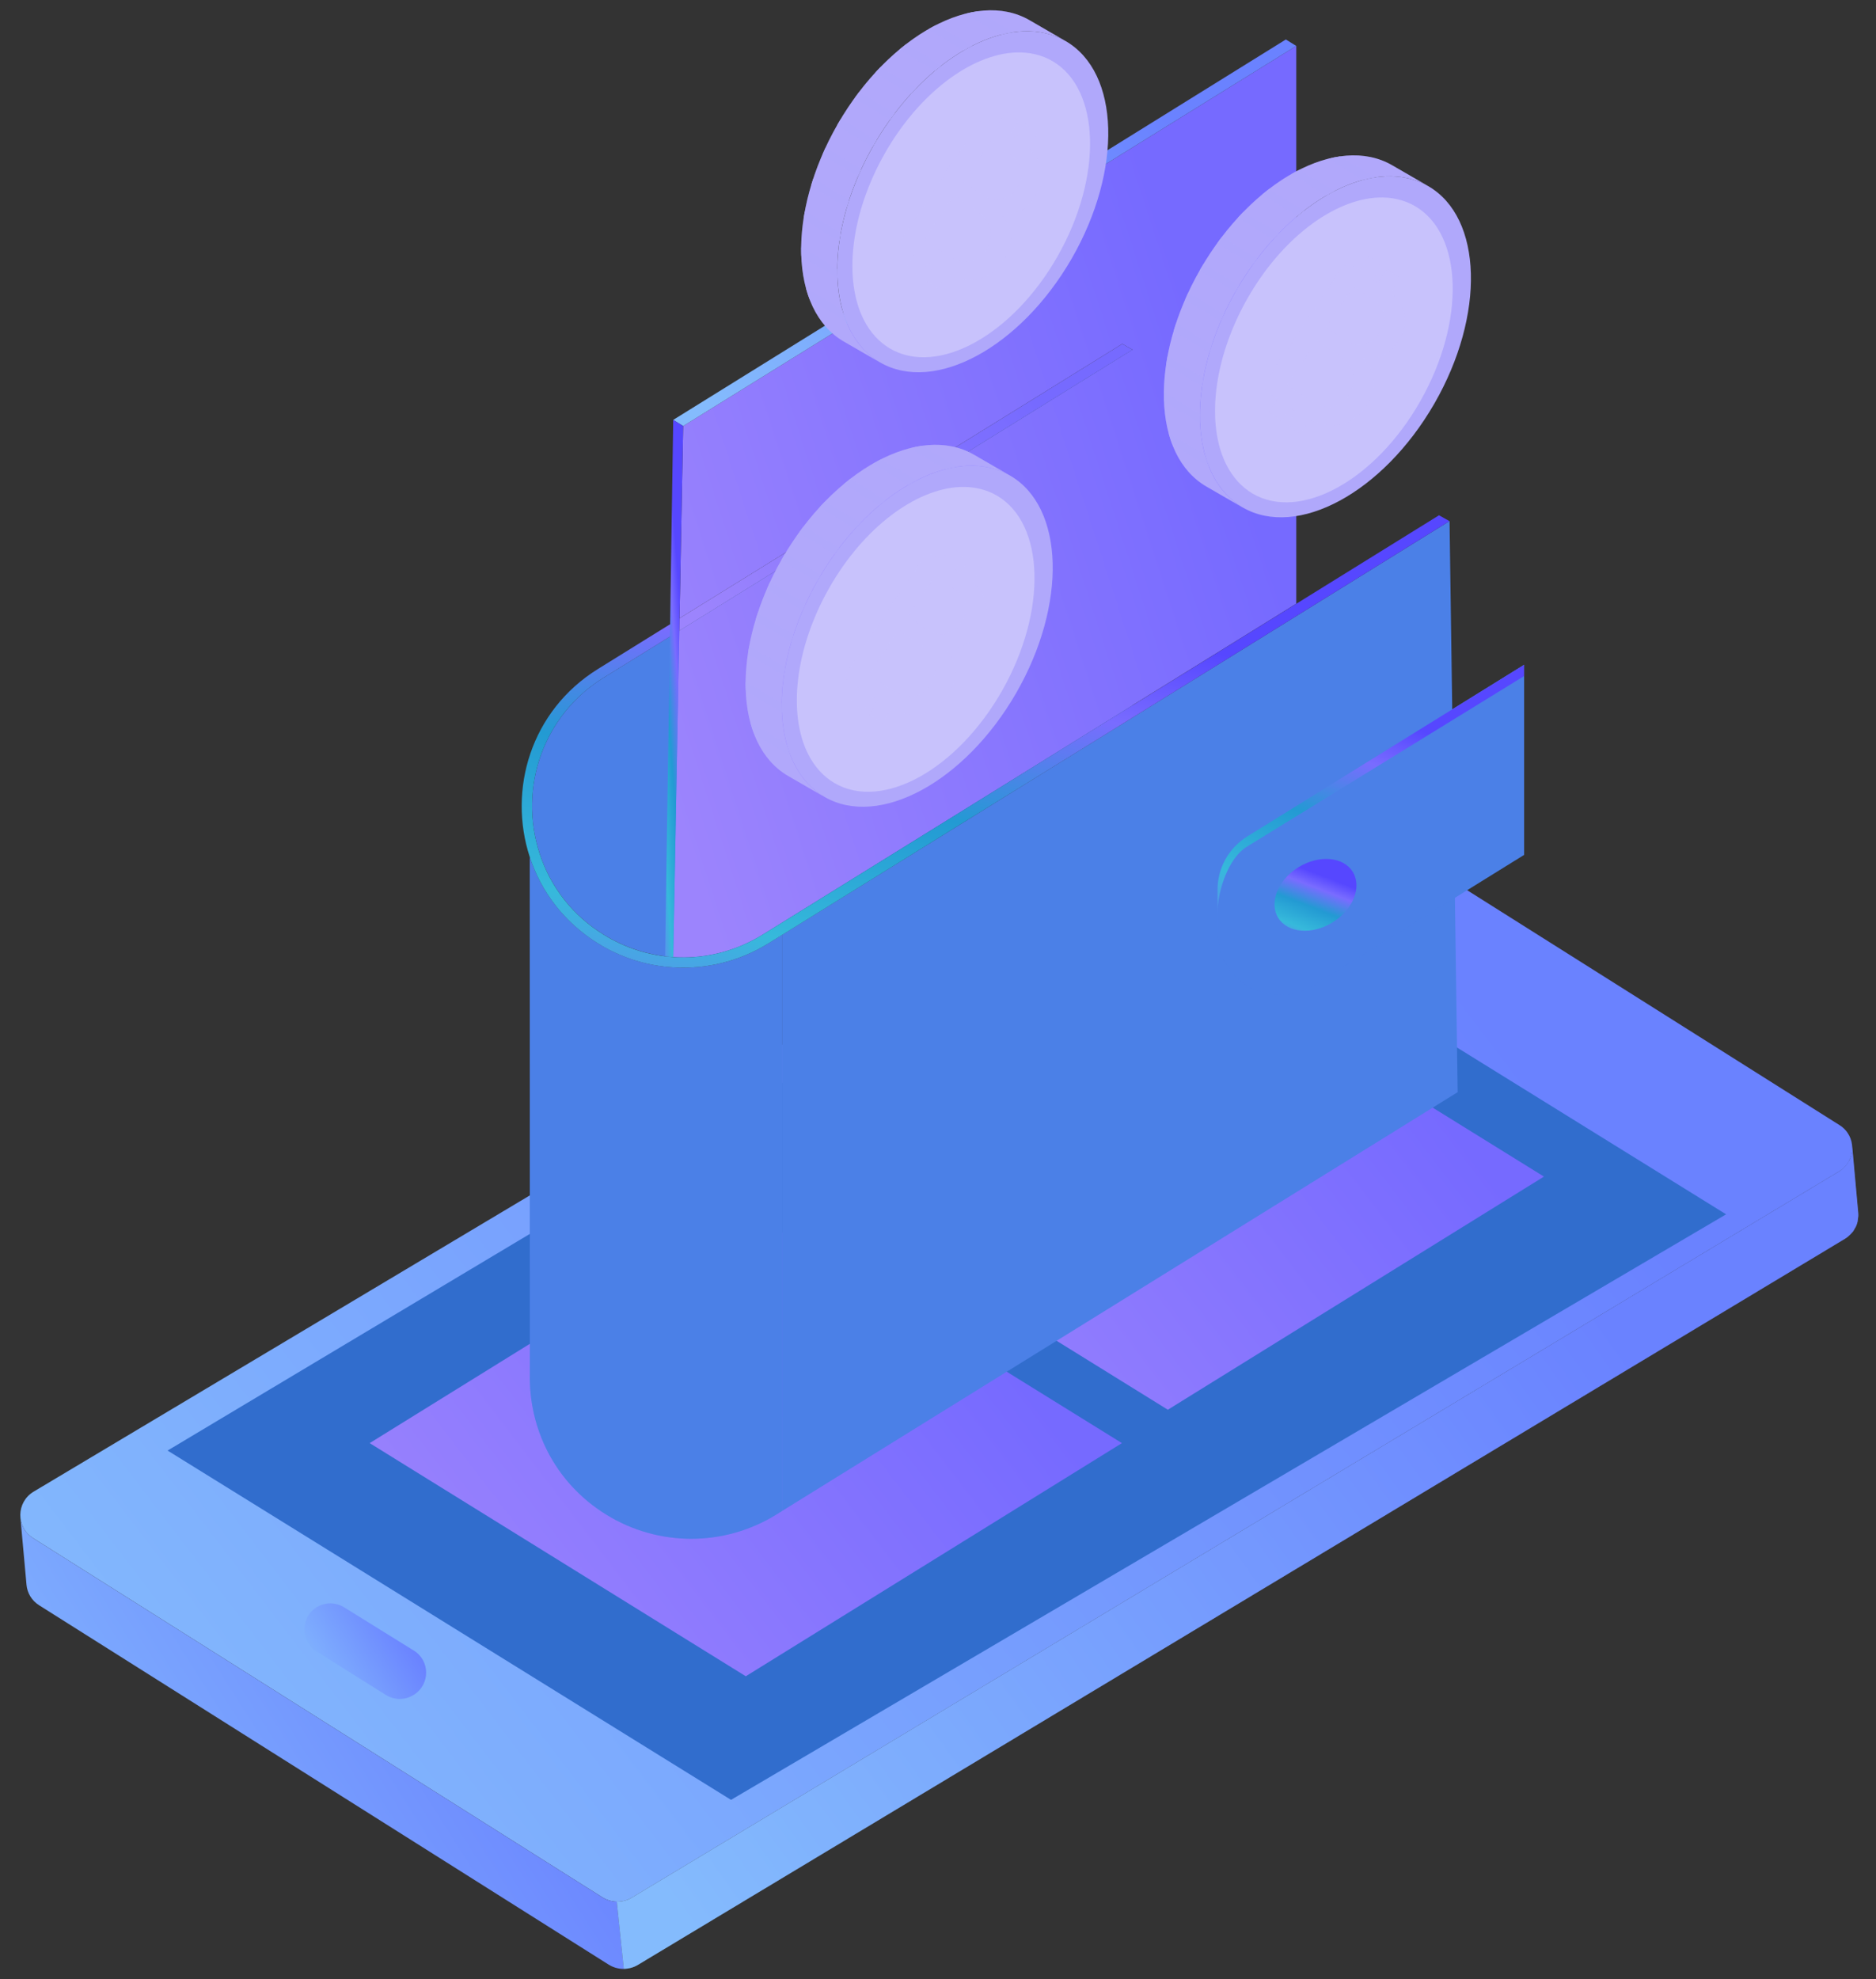 <svg width="91" height="96" viewBox="0 0 91 96" fill="none" xmlns="http://www.w3.org/2000/svg">
<rect x="0" y="0" width="91" height="96" fill="#333333" stroke="none"/>
<path d="M26.178 41.404C26.714 43.047 27.788 44.405 29.276 45.328C31.658 46.805 34.617 46.805 36.999 45.328L54.938 34.21V16.965L29.276 32.871C26.393 34.657 25.118 38.166 26.178 41.404Z" fill="#4B80E7"/>
<path d="M61.115 37.073C61.36 37.076 61.604 37.145 61.82 37.281L89.229 54.57C90.067 55.096 90.05 56.312 89.202 56.824L30.649 92.042C30.428 92.174 30.181 92.24 29.934 92.237C29.688 92.233 29.445 92.164 29.229 92.03L1.606 74.603C0.765 74.077 0.782 72.856 1.636 72.346L60.405 37.263C60.624 37.133 60.869 37.069 61.115 37.073Z" fill="url(#paint0_linear_1_861)"/>
<path d="M29.921 92.235C29.68 92.23 29.439 92.163 29.229 92.03L1.606 74.603C1.231 74.368 1.026 73.995 0.99 73.608L1.286 76.868C1.322 77.254 1.527 77.628 1.902 77.863L29.525 95.29C29.741 95.424 29.984 95.495 30.23 95.497C30.24 95.497 30.25 95.493 30.26 95.493L29.921 92.235Z" fill="url(#paint1_linear_1_861)"/>
<path d="M90.139 58.822L89.843 55.562C89.852 55.66 89.843 55.756 89.83 55.853C89.826 55.885 89.825 55.919 89.818 55.951C89.796 56.055 89.766 56.156 89.719 56.254C89.71 56.272 89.695 56.291 89.685 56.309C89.641 56.39 89.591 56.469 89.529 56.54C89.512 56.56 89.493 56.58 89.473 56.6C89.394 56.682 89.307 56.76 89.202 56.822L30.649 92.042C30.428 92.175 30.181 92.24 29.934 92.237C29.929 92.237 29.925 92.235 29.921 92.235L30.26 95.492C30.497 95.488 30.735 95.428 30.945 95.3L89.5 60.08C89.604 60.016 89.692 59.941 89.771 59.858C89.789 59.838 89.808 59.82 89.826 59.798C89.843 59.778 89.863 59.761 89.879 59.741C89.921 59.685 89.951 59.626 89.983 59.567C89.993 59.549 90.006 59.532 90.016 59.512C90.018 59.507 90.023 59.502 90.025 59.497C90.062 59.418 90.089 59.335 90.109 59.251C90.112 59.238 90.112 59.222 90.114 59.209C90.121 59.177 90.122 59.145 90.126 59.111C90.132 59.064 90.143 59.019 90.144 58.972C90.146 58.921 90.144 58.871 90.139 58.822Z" fill="url(#paint2_linear_1_861)"/>
<path opacity="0.4" d="M90.131 58.831L89.835 55.571C89.843 55.668 89.835 55.764 89.821 55.862C89.816 55.894 89.815 55.927 89.81 55.959C89.788 56.063 89.757 56.164 89.71 56.262C89.702 56.282 89.687 56.299 89.677 56.318C89.633 56.398 89.582 56.477 89.52 56.548C89.504 56.568 89.485 56.588 89.465 56.608C89.386 56.691 89.298 56.768 89.194 56.831L30.639 92.05C30.418 92.183 30.171 92.249 29.924 92.245C29.919 92.245 29.916 92.243 29.91 92.243L30.25 95.5C30.487 95.497 30.725 95.436 30.935 95.308L89.49 60.089C89.594 60.025 89.682 59.949 89.761 59.867C89.779 59.846 89.798 59.828 89.816 59.806C89.833 59.786 89.853 59.769 89.868 59.749C89.91 59.693 89.941 59.635 89.973 59.576C89.983 59.557 89.996 59.54 90.006 59.52C90.008 59.515 90.013 59.51 90.015 59.505C90.052 59.426 90.079 59.343 90.099 59.259C90.102 59.246 90.102 59.231 90.104 59.217C90.111 59.185 90.112 59.154 90.116 59.12C90.123 59.073 90.133 59.027 90.134 58.98C90.136 58.931 90.134 58.881 90.131 58.831Z" fill="url(#paint3_linear_1_861)"/>
<path d="M8.129 70.356L35.46 87.298L83.729 58.898L56.016 41.72L8.129 70.356Z" fill="#316DCD"/>
<path d="M16.688 77.957L20.073 80.057C20.869 80.549 20.869 81.709 20.073 82.203L20.053 82.215C19.645 82.469 19.127 82.467 18.718 82.211L15.352 80.1C14.561 79.604 14.563 78.45 15.357 77.957C15.764 77.705 16.28 77.705 16.688 77.957Z" fill="url(#paint4_linear_1_861)"/>
<path d="M36.176 58.686L54.422 69.995L36.176 81.303L17.932 69.995L36.176 58.686Z" fill="url(#paint5_linear_1_861)"/>
<path d="M56.649 45.759L74.893 57.068L56.649 68.376L38.403 57.068L56.649 45.759Z" fill="url(#paint6_linear_1_861)"/>
<path d="M37.266 45.759C34.738 47.327 31.54 47.327 29.011 45.759C27.342 44.724 26.238 43.219 25.697 41.562L25.702 66.61C25.64 69.237 26.871 71.89 29.402 73.46C31.931 75.027 35.13 75.027 37.658 73.46L37.932 73.29V45.345L37.266 45.759Z" fill="#4B80E7"/>
<path d="M37.932 45.345L59.044 32.259L59.061 32.247L37.266 45.759L37.932 45.345Z" fill="#88E4F5"/>
<path d="M54.938 16.963L32.952 30.592L32.656 46.418C34.149 46.518 35.665 46.154 36.999 45.327L62.879 29.281V2.228L33.138 20.664L32.963 29.989L54.439 16.679L54.938 16.963Z" fill="url(#paint7_linear_1_861)"/>
<path d="M70.314 25.273L59.044 32.258L37.932 45.345V48.639V73.29L70.708 52.973L70.314 25.273Z" fill="#4B80E7"/>
<path d="M69.803 24.992L62.879 29.285L36.999 45.33C35.665 46.157 34.149 46.521 32.656 46.422C31.483 46.344 30.324 45.981 29.276 45.33C27.786 44.407 26.714 43.049 26.178 41.406C25.12 38.168 26.393 34.659 29.276 32.872L32.952 30.595L32.963 29.993L29.011 32.444C25.737 34.474 24.634 38.312 25.697 41.565C26.238 43.222 27.342 44.728 29.011 45.762C30.131 46.457 31.381 46.842 32.647 46.921C34.24 47.02 35.857 46.635 37.266 45.762L59.061 32.25L70.309 25.276L69.803 24.992Z" fill="url(#paint8_linear_1_861)"/>
<path d="M54.938 16.963L54.439 16.679L32.963 29.989L32.952 30.592L54.938 16.963Z" fill="url(#paint9_linear_1_861)"/>
<path opacity="0.3" d="M37.266 45.759C35.857 46.632 34.24 47.017 32.647 46.918C31.381 46.839 30.131 46.454 29.011 45.759C27.342 44.724 26.238 43.219 25.697 41.562L25.702 66.61C25.64 69.237 26.871 71.89 29.402 73.46C31.931 75.027 35.13 75.027 37.658 73.46L37.932 73.29V48.639V45.345L37.266 45.759Z" fill="#4B80E7"/>
<path d="M32.656 20.366L33.138 20.664L62.879 2.228L62.373 1.915L32.656 20.366Z" fill="url(#paint10_linear_1_861)"/>
<path d="M32.262 46.383L32.656 46.42L33.138 20.664L32.656 20.366L32.262 46.383Z" fill="url(#paint11_linear_1_861)"/>
<path d="M60.499 40.571L73.931 32.245V41.463L63.704 47.803C61.677 49.059 59.059 47.601 59.059 45.217V43.157C59.061 42.104 59.604 41.127 60.499 40.571Z" fill="#4B80E7"/>
<path opacity="0.3" d="M60.499 40.571L73.931 32.245V41.463L63.704 47.803C61.677 49.059 59.059 47.601 59.059 45.217V43.157C59.061 42.104 59.604 41.127 60.499 40.571Z" fill="#4B80E7"/>
<path d="M60.499 40.571C59.604 41.127 59.059 42.104 59.059 43.157V44.28C59.059 43.227 59.576 41.628 60.471 41.074L73.931 32.79V32.245L60.499 40.571Z" fill="url(#paint12_linear_1_861)"/>
<path d="M65.616 42.284C66.074 43.022 65.636 44.121 64.639 44.738C63.641 45.355 62.462 45.259 62.005 44.521C61.547 43.782 61.984 42.684 62.982 42.065C63.979 41.45 65.159 41.545 65.616 42.284Z" fill="url(#paint13_linear_1_861)"/>
<path d="M67.529 8.015C64.883 6.487 60.723 8.738 58.237 13.042C55.751 17.347 55.882 22.075 58.528 23.602L60.277 24.613C59.978 24.44 59.714 24.225 59.478 23.976C59.227 23.71 59.014 23.404 58.837 23.064C57.714 20.899 58.08 17.352 59.984 14.053C61.89 10.753 64.778 8.662 67.214 8.553C67.598 8.536 67.969 8.568 68.324 8.652C68.657 8.731 68.977 8.852 69.276 9.025L67.529 8.015Z" fill="#B0A8FB"/>
<path d="M69.278 9.026C68.978 8.852 68.661 8.731 68.326 8.652C67.971 8.568 67.599 8.536 67.216 8.553C64.778 8.662 61.89 10.753 59.986 14.053C58.08 17.354 57.715 20.899 58.839 23.064C59.016 23.404 59.229 23.71 59.48 23.976C59.714 24.225 59.979 24.44 60.279 24.613C62.925 26.141 67.085 23.89 69.571 19.586C72.055 15.281 71.924 10.553 69.278 9.026Z" fill="#B0A8FB"/>
<path opacity="0.3" d="M59.259 11.505L60.987 12.544C61.238 12.213 61.498 11.899 61.767 11.604L60.055 10.553C59.783 10.851 59.515 11.168 59.259 11.505Z" fill="#B0A8FB"/>
<path opacity="0.3" d="M56.455 19.034L58.206 20.087C58.208 19.649 58.243 19.195 58.311 18.729L56.57 17.661C56.499 18.132 56.461 18.591 56.455 19.034Z" fill="#B0A8FB"/>
<path opacity="0.3" d="M56.689 21.017L58.457 22.08C58.323 21.599 58.242 21.074 58.217 20.521L56.462 19.444C56.482 20.003 56.558 20.531 56.689 21.017Z" fill="#B0A8FB"/>
<path opacity="0.3" d="M60.304 10.289L62.028 11.325C62.326 11.017 62.63 10.733 62.941 10.472L61.236 9.426C60.918 9.688 60.607 9.978 60.304 10.289Z" fill="#B0A8FB"/>
<path opacity="0.3" d="M56.632 17.296L58.375 18.344C58.449 17.936 58.548 17.52 58.671 17.1L56.937 16.037C56.81 16.462 56.708 16.883 56.632 17.296Z" fill="#B0A8FB"/>
<path opacity="0.3" d="M58.373 12.814L60.104 13.855C60.316 13.502 60.538 13.162 60.77 12.839L59.053 11.784C58.815 12.112 58.588 12.455 58.373 12.814Z" fill="#B0A8FB"/>
<path opacity="0.3" d="M57.042 15.7L58.78 16.746C58.904 16.361 59.051 15.974 59.217 15.587L57.49 14.528C57.32 14.918 57.17 15.31 57.042 15.7Z" fill="#B0A8FB"/>
<path opacity="0.3" d="M67.529 8.015C66.783 7.584 65.917 7.455 65.002 7.586L66.699 8.607C66.874 8.58 67.047 8.561 67.217 8.555C67.601 8.538 67.973 8.57 68.328 8.654C68.661 8.733 68.98 8.854 69.28 9.027L67.529 8.015Z" fill="#B0A8FB"/>
<path opacity="0.3" d="M58.528 23.604L60.277 24.615C59.978 24.442 59.714 24.227 59.478 23.977C59.227 23.712 59.014 23.406 58.837 23.066C58.765 22.926 58.699 22.782 58.641 22.632L56.858 21.538C57.199 22.438 57.756 23.158 58.528 23.604Z" fill="#B0A8FB"/>
<path opacity="0.3" d="M63.022 8.238L64.735 9.269C65.201 9.031 65.666 8.849 66.124 8.728L64.445 7.697C63.978 7.814 63.5 7.998 63.022 8.238Z" fill="#B0A8FB"/>
<path opacity="0.3" d="M61.535 9.187L63.256 10.222C63.614 9.942 63.978 9.695 64.344 9.483L62.647 8.442C62.272 8.656 61.9 8.904 61.535 9.187Z" fill="#B0A8FB"/>
<path opacity="0.3" d="M57.631 14.211L59.365 15.254C59.532 14.891 59.719 14.529 59.922 14.169L58.2 13.111C57.991 13.476 57.801 13.843 57.631 14.211Z" fill="#B0A8FB"/>
<path d="M56.857 21.537L58.64 22.63C58.57 22.454 58.509 22.27 58.455 22.08L56.688 21.017C56.738 21.197 56.794 21.37 56.857 21.537Z" fill="#B0A8FB"/>
<path d="M56.462 19.445L58.217 20.521C58.21 20.378 58.206 20.233 58.208 20.087L56.457 19.034C56.454 19.172 56.457 19.31 56.462 19.445Z" fill="#B0A8FB"/>
<path d="M56.57 17.661L58.311 18.73C58.329 18.602 58.351 18.474 58.373 18.344L56.63 17.296C56.608 17.419 56.588 17.54 56.57 17.661Z" fill="#B0A8FB"/>
<path d="M56.937 16.037L58.671 17.1C58.706 16.982 58.743 16.864 58.78 16.745L57.042 15.698C57.005 15.813 56.97 15.925 56.937 16.037Z" fill="#B0A8FB"/>
<path d="M57.49 14.526L59.217 15.586C59.264 15.475 59.315 15.364 59.365 15.254L57.631 14.211C57.582 14.316 57.535 14.422 57.49 14.526Z" fill="#B0A8FB"/>
<path d="M58.237 13.042C58.223 13.064 58.212 13.088 58.198 13.111L59.92 14.169C59.942 14.131 59.962 14.092 59.984 14.053C60.023 13.986 60.062 13.921 60.102 13.855L58.371 12.814C58.328 12.891 58.281 12.965 58.237 13.042Z" fill="#B0A8FB"/>
<path d="M59.053 11.786L60.77 12.841C60.842 12.741 60.915 12.642 60.989 12.544L59.261 11.505C59.189 11.596 59.12 11.69 59.053 11.786Z" fill="#B0A8FB"/>
<path d="M60.055 10.551L61.767 11.603C61.853 11.508 61.939 11.416 62.026 11.327L60.302 10.29C60.222 10.376 60.138 10.462 60.055 10.551Z" fill="#B0A8FB"/>
<path d="M61.236 9.426L62.941 10.472C63.046 10.385 63.15 10.302 63.254 10.22L61.534 9.185C61.434 9.264 61.335 9.343 61.236 9.426Z" fill="#B0A8FB"/>
<path d="M62.645 8.442L64.343 9.483C64.474 9.407 64.605 9.337 64.736 9.269L63.022 8.238C62.898 8.302 62.772 8.369 62.645 8.442Z" fill="#B0A8FB"/>
<path d="M64.445 7.697L66.124 8.728C66.317 8.677 66.508 8.637 66.698 8.607L65 7.586C64.817 7.611 64.632 7.65 64.445 7.697Z" fill="#B0A8FB"/>
<path opacity="0.3" d="M66.567 19.047C66.622 18.834 66.641 18.625 66.622 18.427C66.603 18.227 66.551 18.038 66.467 17.86C66.383 17.681 66.27 17.523 66.129 17.384C66.296 17.412 66.457 17.416 66.615 17.394C66.773 17.372 66.923 17.327 67.064 17.259C67.206 17.19 67.337 17.103 67.458 16.992C67.581 16.883 67.69 16.755 67.788 16.608C67.951 16.366 68.058 16.122 68.111 15.878C68.163 15.634 68.158 15.396 68.096 15.162C68.033 14.928 67.912 14.701 67.734 14.48C67.658 14.388 67.564 14.294 67.46 14.198L67.934 13.49L67.302 13.066L66.852 13.737L66.583 13.557L67.032 12.886L66.4 12.462L65.951 13.133L65.589 12.891C65.519 12.844 65.436 12.824 65.34 12.83C65.244 12.837 65.155 12.903 65.073 13.025L61.414 18.489C61.332 18.612 61.305 18.719 61.335 18.81C61.365 18.901 61.414 18.97 61.485 19.017L61.974 19.345L61.537 19.998L62.169 20.422L62.607 19.769L62.876 19.949L62.439 20.602L63.071 21.026L63.529 20.343C63.572 20.363 63.616 20.383 63.658 20.401C63.853 20.484 64.048 20.543 64.243 20.578C64.439 20.613 64.63 20.622 64.815 20.605C65.002 20.588 65.18 20.543 65.352 20.47C65.524 20.398 65.688 20.297 65.845 20.166C66.001 20.035 66.144 19.873 66.272 19.681C66.413 19.473 66.511 19.263 66.567 19.047ZM67.133 15.705C67.093 15.851 67.022 15.999 66.923 16.147C66.834 16.28 66.73 16.396 66.607 16.496C66.486 16.595 66.353 16.664 66.208 16.701C66.064 16.739 65.91 16.745 65.749 16.716C65.588 16.687 65.404 16.605 65.201 16.469L64.306 15.87L65.635 13.887L66.447 14.432C66.672 14.583 66.839 14.726 66.947 14.862C67.054 14.999 67.122 15.136 67.152 15.278C67.18 15.414 67.174 15.559 67.133 15.705ZM65.026 19.565C64.881 19.656 64.73 19.71 64.568 19.729C64.408 19.747 64.247 19.734 64.082 19.688C63.919 19.643 63.747 19.56 63.567 19.439L62.425 18.674L63.87 16.516L64.812 17.147C65.059 17.311 65.248 17.473 65.377 17.631C65.507 17.789 65.594 17.952 65.64 18.119C65.685 18.285 65.688 18.457 65.651 18.634C65.614 18.81 65.535 18.99 65.413 19.174C65.3 19.345 65.17 19.475 65.026 19.565Z" fill="#B0A8FB"/>
<path opacity="0.3" d="M68.649 10.003C68.386 9.848 68.107 9.74 67.814 9.67C67.503 9.594 67.177 9.567 66.841 9.582C64.703 9.68 62.169 11.549 60.499 14.497C58.829 17.446 58.508 20.617 59.493 22.551C59.648 22.856 59.835 23.128 60.055 23.367C60.26 23.589 60.494 23.782 60.755 23.937C63.076 25.303 66.725 23.291 68.904 19.443C71.085 15.594 70.97 11.369 68.649 10.003Z" fill="white"/>
<path d="M49.936 0.978C47.29 -0.549 43.13 1.702 40.644 6.006C38.158 10.311 38.289 15.039 40.935 16.566L42.684 17.577C42.385 17.404 42.121 17.189 41.885 16.94C41.635 16.674 41.421 16.368 41.244 16.028C40.121 13.863 40.487 10.316 42.392 7.017C44.297 3.717 47.185 1.626 49.621 1.517C50.005 1.5 50.376 1.532 50.731 1.616C51.064 1.695 51.384 1.816 51.683 1.989L49.936 0.978Z" fill="#B0A8FB"/>
<path d="M51.687 1.989C51.387 1.816 51.068 1.695 50.735 1.616C50.38 1.532 50.008 1.5 49.624 1.517C47.187 1.626 44.299 3.717 42.395 7.017C40.489 10.317 40.124 13.863 41.248 16.028C41.424 16.368 41.638 16.674 41.889 16.94C42.122 17.189 42.388 17.404 42.688 17.577C45.334 19.105 49.493 16.854 51.98 12.55C54.462 8.245 54.333 3.517 51.687 1.989Z" fill="#B0A8FB"/>
<path opacity="0.3" d="M41.668 4.467L43.396 5.507C43.646 5.175 43.909 4.861 44.176 4.566L42.464 3.515C42.19 3.813 41.924 4.131 41.668 4.467Z" fill="#B0A8FB"/>
<path opacity="0.3" d="M38.864 11.998L40.615 13.051C40.617 12.613 40.652 12.159 40.719 11.693L38.979 10.625C38.908 11.095 38.869 11.554 38.864 11.998Z" fill="#B0A8FB"/>
<path opacity="0.3" d="M39.098 13.981L40.866 15.044C40.731 14.563 40.651 14.038 40.625 13.485L38.871 12.408C38.891 12.967 38.967 13.495 39.098 13.981Z" fill="#B0A8FB"/>
<path opacity="0.3" d="M42.713 3.253L44.437 4.289C44.735 3.981 45.039 3.697 45.35 3.436L43.645 2.39C43.327 2.652 43.016 2.941 42.713 3.253Z" fill="#B0A8FB"/>
<path opacity="0.3" d="M39.041 10.26L40.783 11.308C40.858 10.899 40.957 10.484 41.08 10.063L39.345 9C39.219 9.426 39.117 9.846 39.041 10.26Z" fill="#B0A8FB"/>
<path opacity="0.3" d="M40.782 5.777L42.513 6.819C42.725 6.465 42.947 6.126 43.179 5.803L41.461 4.748C41.224 5.076 40.997 5.419 40.782 5.777Z" fill="#B0A8FB"/>
<path opacity="0.3" d="M39.451 8.664L41.189 9.71C41.313 9.325 41.46 8.938 41.626 8.551L39.899 7.491C39.729 7.882 39.579 8.274 39.451 8.664Z" fill="#B0A8FB"/>
<path opacity="0.3" d="M49.936 0.978C49.191 0.548 48.324 0.418 47.409 0.549L49.106 1.57C49.281 1.544 49.455 1.525 49.624 1.518C50.008 1.502 50.38 1.533 50.735 1.618C51.068 1.697 51.387 1.818 51.687 1.991L49.936 0.978Z" fill="#B0A8FB"/>
<path opacity="0.3" d="M40.937 16.568L42.686 17.579C42.386 17.406 42.122 17.19 41.887 16.941C41.636 16.676 41.423 16.369 41.246 16.03C41.174 15.89 41.108 15.745 41.048 15.596L39.265 14.501C39.608 15.401 40.164 16.12 40.937 16.568Z" fill="#B0A8FB"/>
<path opacity="0.3" d="M45.431 1.202L47.144 2.233C47.609 1.994 48.075 1.813 48.533 1.692L46.854 0.661C46.386 0.778 45.909 0.96 45.431 1.202Z" fill="#B0A8FB"/>
<path opacity="0.3" d="M43.942 2.149L45.663 3.184C46.022 2.904 46.385 2.657 46.752 2.445L45.056 1.404C44.681 1.619 44.309 1.867 43.942 2.149Z" fill="#B0A8FB"/>
<path opacity="0.3" d="M40.04 7.174L41.774 8.216C41.941 7.853 42.127 7.491 42.331 7.132L40.608 6.073C40.398 6.439 40.21 6.807 40.04 7.174Z" fill="#B0A8FB"/>
<path d="M39.266 14.501L41.049 15.596C40.979 15.419 40.918 15.236 40.864 15.046L39.096 13.983C39.145 14.161 39.202 14.333 39.266 14.501Z" fill="#B0A8FB"/>
<path d="M38.869 12.408L40.624 13.485C40.617 13.342 40.614 13.197 40.615 13.051L38.864 11.998C38.862 12.136 38.864 12.272 38.869 12.408Z" fill="#B0A8FB"/>
<path d="M38.978 10.625L40.719 11.693C40.738 11.566 40.758 11.438 40.782 11.308L39.039 10.26C39.017 10.381 38.997 10.504 38.978 10.625Z" fill="#B0A8FB"/>
<path d="M39.345 9L41.08 10.063C41.115 9.946 41.15 9.828 41.189 9.708L39.451 8.662C39.414 8.777 39.379 8.888 39.345 9Z" fill="#B0A8FB"/>
<path d="M39.899 7.49L41.626 8.55C41.673 8.439 41.724 8.328 41.774 8.218L40.04 7.175C39.991 7.28 39.944 7.384 39.899 7.49Z" fill="#B0A8FB"/>
<path d="M40.645 6.006C40.632 6.028 40.62 6.052 40.607 6.073L42.329 7.132C42.351 7.093 42.371 7.054 42.393 7.015C42.432 6.948 42.471 6.883 42.511 6.817L40.78 5.776C40.736 5.853 40.689 5.929 40.645 6.006Z" fill="#B0A8FB"/>
<path d="M41.461 4.75L43.179 5.804C43.251 5.705 43.323 5.606 43.397 5.508L41.67 4.469C41.598 4.56 41.529 4.654 41.461 4.75Z" fill="#B0A8FB"/>
<path d="M42.464 3.515L44.176 4.566C44.262 4.472 44.348 4.38 44.435 4.291L42.711 3.254C42.63 3.338 42.546 3.426 42.464 3.515Z" fill="#B0A8FB"/>
<path d="M43.645 2.39L45.35 3.436C45.455 3.348 45.559 3.266 45.663 3.184L43.942 2.149C43.843 2.226 43.744 2.307 43.645 2.39Z" fill="#B0A8FB"/>
<path d="M45.054 1.406L46.75 2.447C46.881 2.371 47.012 2.301 47.143 2.233L45.431 1.202C45.307 1.266 45.18 1.333 45.054 1.406Z" fill="#B0A8FB"/>
<path d="M46.854 0.66L48.533 1.692C48.726 1.641 48.916 1.601 49.106 1.57L47.409 0.549C47.226 0.575 47.041 0.613 46.854 0.66Z" fill="#B0A8FB"/>
<path opacity="0.3" d="M48.974 12.011C49.029 11.798 49.048 11.589 49.029 11.39C49.011 11.19 48.958 11.002 48.874 10.824C48.79 10.645 48.678 10.487 48.536 10.348C48.703 10.376 48.864 10.38 49.022 10.358C49.18 10.336 49.33 10.29 49.471 10.223C49.613 10.156 49.744 10.067 49.865 9.956C49.988 9.846 50.097 9.719 50.195 9.572C50.358 9.328 50.466 9.086 50.518 8.842C50.57 8.598 50.565 8.359 50.503 8.126C50.44 7.892 50.319 7.665 50.141 7.444C50.065 7.352 49.971 7.258 49.867 7.162L50.341 6.454L49.709 6.03L49.26 6.701L48.99 6.521L49.44 5.85L48.807 5.426L48.358 6.097L47.996 5.855C47.926 5.808 47.843 5.787 47.747 5.794C47.651 5.801 47.562 5.867 47.48 5.989L43.821 11.453C43.739 11.575 43.712 11.683 43.742 11.774C43.773 11.865 43.821 11.934 43.892 11.981L44.381 12.309L43.944 12.962L44.577 13.386L45.014 12.733L45.283 12.913L44.846 13.566L45.478 13.989L45.936 13.306C45.979 13.327 46.023 13.347 46.065 13.365C46.26 13.448 46.456 13.507 46.651 13.542C46.846 13.577 47.038 13.586 47.222 13.569C47.409 13.552 47.587 13.507 47.759 13.434C47.931 13.362 48.096 13.261 48.252 13.13C48.408 12.999 48.551 12.837 48.679 12.645C48.822 12.437 48.92 12.225 48.974 12.011ZM49.542 8.667C49.502 8.814 49.431 8.962 49.332 9.11C49.243 9.242 49.138 9.359 49.016 9.458C48.895 9.557 48.762 9.626 48.617 9.663C48.472 9.702 48.319 9.705 48.158 9.678C47.996 9.65 47.813 9.567 47.609 9.431L46.715 8.832L48.043 6.849L48.856 7.394C49.081 7.545 49.248 7.688 49.355 7.824C49.463 7.961 49.53 8.099 49.561 8.24C49.589 8.378 49.583 8.521 49.542 8.667ZM47.434 12.529C47.29 12.62 47.138 12.674 46.977 12.693C46.817 12.711 46.654 12.697 46.491 12.652C46.328 12.607 46.156 12.524 45.976 12.403L44.834 11.638L46.279 9.48L47.221 10.111C47.468 10.275 47.657 10.437 47.786 10.595C47.916 10.753 48.003 10.916 48.048 11.083C48.094 11.249 48.097 11.421 48.06 11.597C48.023 11.774 47.944 11.954 47.821 12.137C47.709 12.309 47.579 12.438 47.434 12.529Z" fill="#B0A8FB"/>
<path opacity="0.3" d="M51.058 2.967C50.795 2.812 50.516 2.703 50.223 2.634C49.912 2.558 49.586 2.531 49.249 2.546C47.111 2.644 44.578 4.512 42.908 7.461C41.238 10.41 40.916 13.581 41.902 15.515C42.057 15.819 42.243 16.092 42.464 16.331C42.669 16.553 42.903 16.746 43.165 16.901C45.487 18.267 49.135 16.255 51.315 12.406C53.493 8.558 53.379 4.331 51.058 2.967Z" fill="white"/>
<path d="M47.241 22.053C44.595 20.526 40.435 22.777 37.949 27.081C35.463 31.386 35.594 36.114 38.24 37.641L39.989 38.652C39.69 38.479 39.426 38.264 39.191 38.015C38.94 37.749 38.726 37.443 38.55 37.103C37.426 34.938 37.793 31.391 39.697 28.092C41.603 24.792 44.491 22.701 46.926 22.592C47.31 22.575 47.682 22.607 48.037 22.691C48.37 22.77 48.689 22.891 48.987 23.064L47.241 22.053Z" fill="#B0A8FB"/>
<path d="M48.992 23.064C48.693 22.891 48.375 22.77 48.042 22.691C47.687 22.607 47.315 22.575 46.931 22.592C44.494 22.701 41.606 24.792 39.702 28.092C37.796 31.392 37.431 34.938 38.555 37.103C38.731 37.443 38.945 37.749 39.196 38.015C39.429 38.264 39.695 38.479 39.995 38.652C42.641 40.179 46.8 37.929 49.286 33.624C51.767 29.32 51.638 24.592 48.992 23.064Z" fill="#B0A8FB"/>
<path opacity="0.3" d="M38.974 25.542L40.701 26.581C40.952 26.25 41.214 25.936 41.481 25.641L39.769 24.59C39.495 24.888 39.229 25.206 38.974 25.542Z" fill="#B0A8FB"/>
<path opacity="0.3" d="M36.169 33.071L37.92 34.124C37.922 33.687 37.958 33.232 38.025 32.767L36.284 31.698C36.213 32.169 36.173 32.629 36.169 33.071Z" fill="#B0A8FB"/>
<path opacity="0.3" d="M36.402 35.056L38.169 36.119C38.035 35.638 37.954 35.113 37.929 34.56L36.175 33.483C36.196 34.041 36.27 34.57 36.402 35.056Z" fill="#B0A8FB"/>
<path opacity="0.3" d="M40.018 24.328L41.742 25.364C42.04 25.056 42.344 24.771 42.656 24.511L40.95 23.465C40.632 23.727 40.321 24.016 40.018 24.328Z" fill="#B0A8FB"/>
<path opacity="0.3" d="M36.344 31.335L38.087 32.383C38.161 31.974 38.26 31.559 38.383 31.138L36.649 30.075C36.523 30.501 36.422 30.921 36.344 31.335Z" fill="#B0A8FB"/>
<path opacity="0.3" d="M38.087 26.852L39.818 27.894C40.03 27.54 40.252 27.201 40.484 26.878L38.767 25.823C38.529 26.151 38.302 26.494 38.087 26.852Z" fill="#B0A8FB"/>
<path opacity="0.3" d="M36.757 29.739L38.494 30.785C38.619 30.4 38.765 30.013 38.931 29.626L37.204 28.566C37.034 28.957 36.884 29.349 36.757 29.739Z" fill="#B0A8FB"/>
<path opacity="0.3" d="M47.241 22.053C46.496 21.623 45.63 21.493 44.715 21.624L46.412 22.645C46.587 22.618 46.76 22.6 46.93 22.593C47.313 22.576 47.685 22.608 48.04 22.692C48.373 22.771 48.693 22.893 48.99 23.066L47.241 22.053Z" fill="#B0A8FB"/>
<path opacity="0.3" d="M38.242 37.641L39.991 38.652C39.692 38.479 39.428 38.264 39.192 38.015C38.942 37.749 38.728 37.443 38.551 37.103C38.479 36.963 38.413 36.819 38.353 36.669L36.57 35.576C36.913 36.475 37.468 37.196 38.242 37.641Z" fill="#B0A8FB"/>
<path opacity="0.3" d="M42.736 22.277L44.449 23.308C44.915 23.069 45.381 22.888 45.838 22.767L44.159 21.735C43.69 21.853 43.214 22.035 42.736 22.277Z" fill="#B0A8FB"/>
<path opacity="0.3" d="M41.248 23.224L42.968 24.259C43.327 23.979 43.69 23.732 44.057 23.52L42.361 22.479C41.986 22.694 41.614 22.941 41.248 23.224Z" fill="#B0A8FB"/>
<path opacity="0.3" d="M37.344 28.248L39.078 29.291C39.244 28.928 39.431 28.566 39.635 28.206L37.912 27.148C37.703 27.514 37.515 27.882 37.344 28.248Z" fill="#B0A8FB"/>
<path d="M36.572 35.576L38.355 36.669C38.284 36.492 38.223 36.309 38.169 36.119L36.402 35.056C36.45 35.234 36.508 35.407 36.572 35.576Z" fill="#B0A8FB"/>
<path d="M36.175 33.483L37.929 34.56C37.922 34.417 37.919 34.272 37.92 34.126L36.169 33.073C36.168 33.211 36.169 33.347 36.175 33.483Z" fill="#B0A8FB"/>
<path d="M36.284 31.7L38.025 32.768C38.043 32.64 38.065 32.513 38.087 32.383L36.344 31.335C36.322 31.456 36.302 31.579 36.284 31.7Z" fill="#B0A8FB"/>
<path d="M36.651 30.075L38.385 31.138C38.42 31.02 38.457 30.903 38.494 30.783L36.757 29.737C36.719 29.851 36.684 29.962 36.651 30.075Z" fill="#B0A8FB"/>
<path d="M37.204 28.565L38.931 29.624C38.979 29.513 39.029 29.402 39.08 29.293L37.345 28.25C37.295 28.354 37.249 28.459 37.204 28.565Z" fill="#B0A8FB"/>
<path d="M37.949 27.081C37.936 27.103 37.924 27.127 37.91 27.15L39.633 28.208C39.655 28.169 39.675 28.131 39.697 28.092C39.736 28.025 39.774 27.959 39.815 27.894L38.084 26.852C38.042 26.928 37.995 27.004 37.949 27.081Z" fill="#B0A8FB"/>
<path d="M38.765 25.823L40.482 26.878C40.555 26.778 40.627 26.679 40.701 26.581L38.974 25.542C38.903 25.634 38.834 25.729 38.765 25.823Z" fill="#B0A8FB"/>
<path d="M39.769 24.59L41.481 25.641C41.567 25.547 41.653 25.454 41.74 25.365L40.016 24.329C39.934 24.413 39.852 24.501 39.769 24.59Z" fill="#B0A8FB"/>
<path d="M40.948 23.465L42.654 24.511C42.758 24.423 42.862 24.341 42.967 24.259L41.246 23.224C41.148 23.301 41.047 23.382 40.948 23.465Z" fill="#B0A8FB"/>
<path d="M42.36 22.48L44.055 23.522C44.186 23.446 44.318 23.375 44.449 23.308L42.736 22.277C42.61 22.341 42.486 22.408 42.36 22.48Z" fill="#B0A8FB"/>
<path d="M44.159 21.734L45.838 22.765C46.032 22.714 46.222 22.674 46.412 22.644L44.715 21.623C44.531 21.65 44.346 21.688 44.159 21.734Z" fill="#B0A8FB"/>
<path opacity="0.3" d="M46.279 33.086C46.334 32.873 46.353 32.664 46.334 32.465C46.316 32.265 46.264 32.077 46.18 31.899C46.096 31.72 45.983 31.562 45.842 31.423C46.008 31.451 46.169 31.455 46.328 31.433C46.486 31.411 46.635 31.365 46.777 31.298C46.918 31.231 47.049 31.142 47.17 31.031C47.293 30.921 47.403 30.794 47.5 30.647C47.663 30.405 47.771 30.161 47.823 29.917C47.875 29.673 47.87 29.434 47.808 29.201C47.746 28.967 47.624 28.74 47.446 28.519C47.37 28.427 47.276 28.333 47.172 28.237L47.646 27.529L47.014 27.105L46.565 27.776L46.296 27.596L46.745 26.925L46.112 26.501L45.663 27.172L45.301 26.93C45.231 26.883 45.148 26.863 45.053 26.869C44.957 26.876 44.868 26.942 44.785 27.064L41.128 32.529C41.046 32.652 41.019 32.76 41.049 32.851C41.08 32.941 41.128 33.011 41.199 33.058L41.688 33.386L41.251 34.038L41.883 34.462L42.321 33.809L42.59 33.989L42.153 34.642L42.785 35.066L43.243 34.383C43.286 34.403 43.33 34.423 43.372 34.442C43.567 34.524 43.762 34.583 43.958 34.619C44.153 34.654 44.344 34.662 44.529 34.645C44.716 34.629 44.895 34.583 45.066 34.511C45.238 34.439 45.403 34.338 45.559 34.206C45.715 34.075 45.858 33.914 45.986 33.722C46.127 33.512 46.223 33.3 46.279 33.086ZM46.847 29.742C46.807 29.889 46.736 30.037 46.637 30.185C46.548 30.317 46.444 30.433 46.321 30.533C46.2 30.632 46.067 30.701 45.922 30.738C45.778 30.777 45.624 30.782 45.463 30.753C45.301 30.724 45.118 30.642 44.915 30.506L44.02 29.907L45.349 27.924L46.161 28.469C46.386 28.62 46.553 28.763 46.661 28.899C46.768 29.036 46.836 29.174 46.866 29.315C46.895 29.453 46.888 29.596 46.847 29.742ZM44.74 33.604C44.595 33.695 44.442 33.749 44.282 33.767C44.122 33.786 43.961 33.773 43.796 33.727C43.633 33.682 43.461 33.599 43.281 33.478L42.139 32.713L43.584 30.555L44.526 31.185C44.773 31.35 44.962 31.512 45.091 31.67C45.221 31.828 45.308 31.991 45.354 32.158C45.399 32.324 45.403 32.496 45.365 32.672C45.328 32.849 45.249 33.029 45.127 33.212C45.012 33.382 44.884 33.513 44.74 33.604Z" fill="#B0A8FB"/>
<path opacity="0.3" d="M48.363 24.041C48.1 23.887 47.821 23.777 47.529 23.709C47.217 23.633 46.891 23.606 46.555 23.621C44.417 23.719 41.883 25.587 40.213 28.536C38.543 31.485 38.222 34.656 39.207 36.59C39.362 36.894 39.549 37.167 39.769 37.406C39.974 37.628 40.208 37.821 40.471 37.976C42.792 39.342 46.44 37.33 48.62 33.481C50.799 29.631 50.684 25.406 48.363 24.041Z" fill="white"/>
<defs>
<linearGradient id="paint0_linear_1_861" x1="53.374" y1="24.742" x2="-8.024" y2="71.7" gradientUnits="userSpaceOnUse">
<stop stop-color="#6A82FF"/>
<stop offset="1" stop-color="#84BBFD"/>
</linearGradient>
<linearGradient id="paint1_linear_1_861" x1="18.247" y1="68.715" x2="-4.599" y2="83.218" gradientUnits="userSpaceOnUse">
<stop stop-color="#6A82FF"/>
<stop offset="1" stop-color="#84BBFD"/>
</linearGradient>
<linearGradient id="paint2_linear_1_861" x1="65.426" y1="46.637" x2="21.83" y2="77.855" gradientUnits="userSpaceOnUse">
<stop stop-color="#6A82FF"/>
<stop offset="1" stop-color="#84BBFD"/>
</linearGradient>
<linearGradient id="paint3_linear_1_861" x1="65.416" y1="46.645" x2="21.82" y2="77.864" gradientUnits="userSpaceOnUse">
<stop stop-color="#6A82FF"/>
<stop offset="1" stop-color="#84BBFD"/>
</linearGradient>
<linearGradient id="paint4_linear_1_861" x1="18.244" y1="76.732" x2="13.508" y2="79.599" gradientUnits="userSpaceOnUse">
<stop stop-color="#6A82FF"/>
<stop offset="1" stop-color="#84BBFD"/>
</linearGradient>
<linearGradient id="paint5_linear_1_861" x1="39.445" y1="53.63" x2="14.261" y2="72.92" gradientUnits="userSpaceOnUse">
<stop stop-color="#766AFF"/>
<stop offset="1" stop-color="#9C84FD"/>
</linearGradient>
<linearGradient id="paint6_linear_1_861" x1="59.916" y1="40.703" x2="34.732" y2="59.993" gradientUnits="userSpaceOnUse">
<stop stop-color="#766AFF"/>
<stop offset="1" stop-color="#9C84FD"/>
</linearGradient>
<linearGradient id="paint7_linear_1_861" x1="50.474" y1="-7.653" x2="20.532" y2="2.066" gradientUnits="userSpaceOnUse">
<stop stop-color="#766AFF"/>
<stop offset="1" stop-color="#9C84FD"/>
</linearGradient>
<linearGradient id="paint8_linear_1_861" x1="22.982" y1="53.257" x2="29.013" y2="25.225" gradientUnits="userSpaceOnUse">
<stop stop-color="#7B6EFF"/>
<stop offset="0.083" stop-color="#7A6DFF"/>
<stop offset="0.371" stop-color="#36B9DB"/>
<stop offset="0.629" stop-color="#239AD3"/>
<stop offset="0.848" stop-color="#796CFF"/>
<stop offset="1" stop-color="#5647FF"/>
</linearGradient>
<linearGradient id="paint9_linear_1_861" x1="45.914" y1="13.569" x2="30.509" y2="25.128" gradientUnits="userSpaceOnUse">
<stop stop-color="#766AFF"/>
<stop offset="1" stop-color="#9C84FD"/>
</linearGradient>
<linearGradient id="paint10_linear_1_861" x1="50.474" y1="-2.276" x2="29.603" y2="13.699" gradientUnits="userSpaceOnUse">
<stop stop-color="#6A82FF"/>
<stop offset="1" stop-color="#84BBFD"/>
</linearGradient>
<linearGradient id="paint11_linear_1_861" x1="32.217" y1="53.924" x2="34.856" y2="53.723" gradientUnits="userSpaceOnUse">
<stop stop-color="#7B6EFF"/>
<stop offset="0.083" stop-color="#7A6DFF"/>
<stop offset="0.371" stop-color="#36B9DB"/>
<stop offset="0.629" stop-color="#239AD3"/>
<stop offset="0.848" stop-color="#796CFF"/>
<stop offset="1" stop-color="#5647FF"/>
</linearGradient>
<linearGradient id="paint12_linear_1_861" x1="58.291" y1="47.747" x2="63.386" y2="33.48" gradientUnits="userSpaceOnUse">
<stop stop-color="#7B6EFF"/>
<stop offset="0.083" stop-color="#7A6DFF"/>
<stop offset="0.371" stop-color="#36B9DB"/>
<stop offset="0.629" stop-color="#239AD3"/>
<stop offset="0.848" stop-color="#796CFF"/>
<stop offset="1" stop-color="#5647FF"/>
</linearGradient>
<linearGradient id="paint13_linear_1_861" x1="61.618" y1="46.148" x2="63.185" y2="42.097" gradientUnits="userSpaceOnUse">
<stop stop-color="#7B6EFF"/>
<stop offset="0.083" stop-color="#7A6DFF"/>
<stop offset="0.371" stop-color="#36B9DB"/>
<stop offset="0.629" stop-color="#239AD3"/>
<stop offset="0.848" stop-color="#796CFF"/>
<stop offset="1" stop-color="#5647FF"/>
</linearGradient>
</defs>
</svg>
